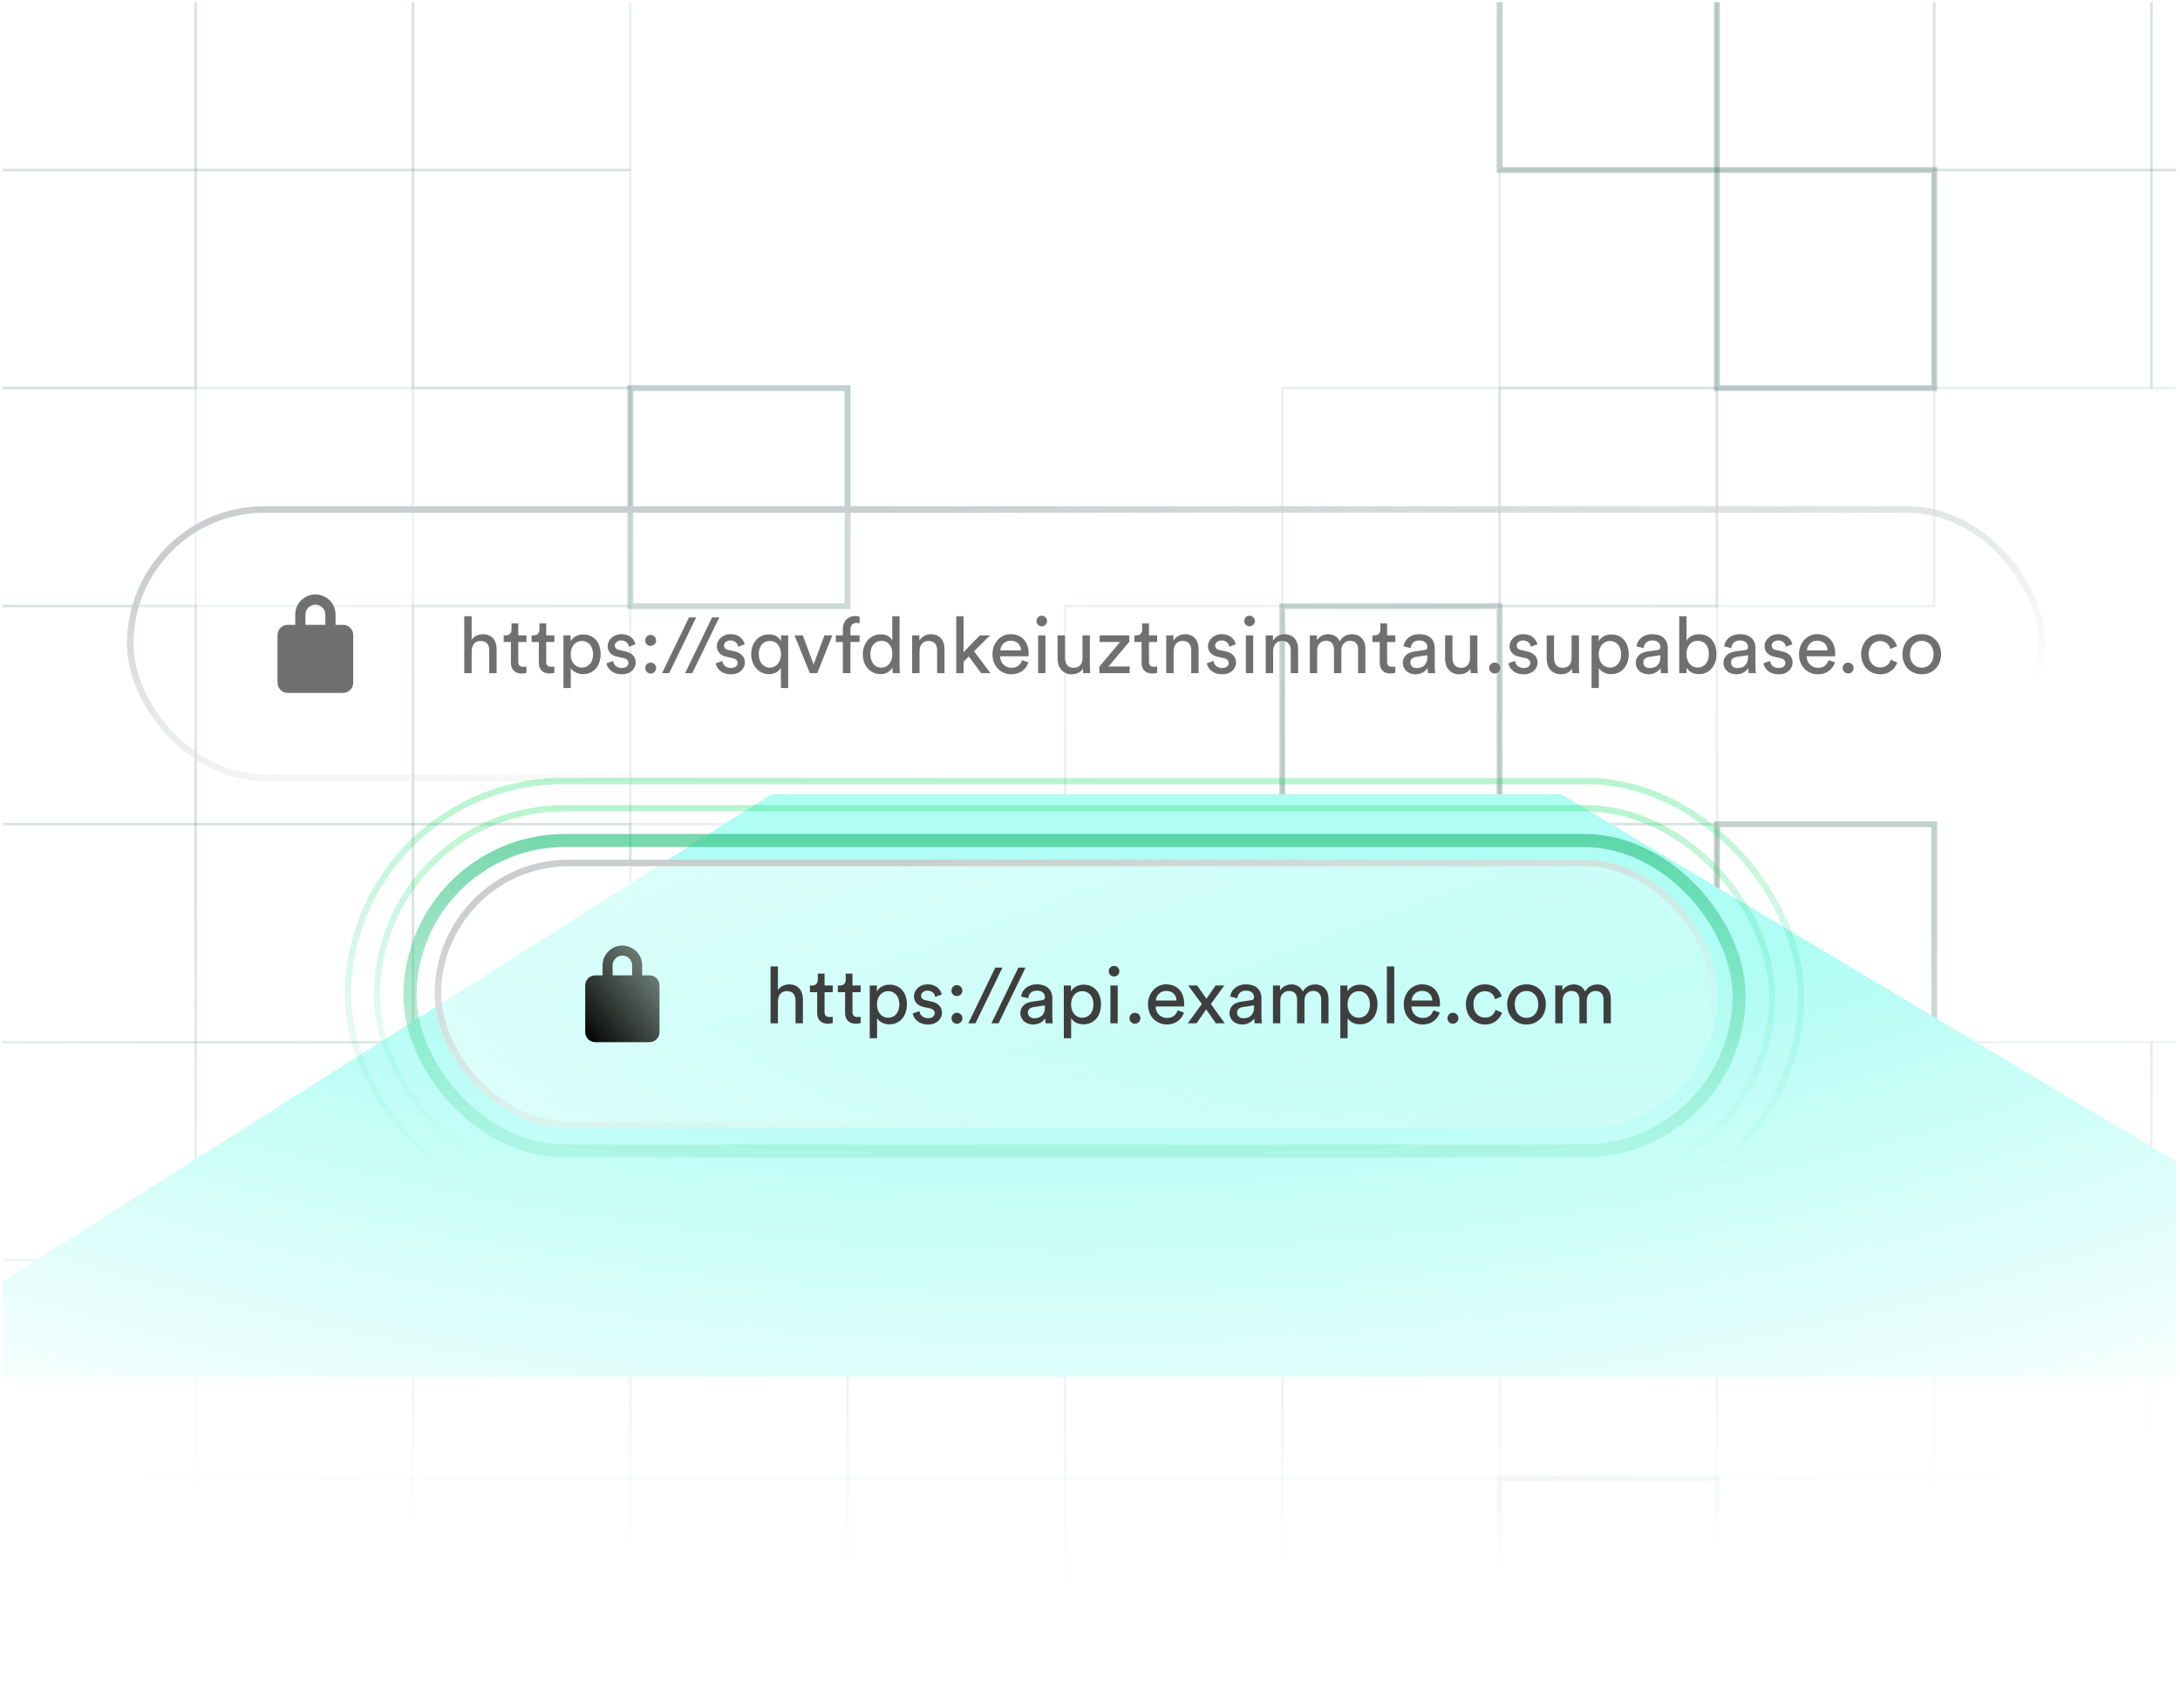 <svg width="333" height="261" viewBox="0 0 333 261" fill="none" xmlns="http://www.w3.org/2000/svg">
<g clip-path="url(#clip0_2627_69091)">
<rect width="332" height="260" transform="translate(0.395 0.335)" fill="white"/>
<rect width="33.189" height="33.314" transform="matrix(1 -8.77517e-08 -8.70951e-08 -1 129.5 292.483)" stroke="#396764" stroke-opacity="0.1" stroke-width="0.387"/>
<rect width="33.189" height="33.314" transform="matrix(1 -8.77517e-08 -8.70951e-08 -1 -3.295 292.483)" stroke="#396764" stroke-opacity="0.1" stroke-width="0.387"/>
<rect width="33.189" height="33.314" transform="matrix(1 -8.77517e-08 -8.70951e-08 -1 162.689 292.483)" stroke="#396764" stroke-opacity="0.1" stroke-width="0.387"/>
<rect width="33.189" height="33.314" transform="matrix(1 -8.77517e-08 -8.70951e-08 -1 29.897 292.483)" stroke="#396764" stroke-opacity="0.1" stroke-width="0.387"/>
<rect width="33.189" height="33.314" transform="matrix(1 -8.77517e-08 -8.70951e-08 -1 195.877 292.483)" stroke="#396764" stroke-opacity="0.1" stroke-width="0.387"/>
<rect width="33.189" height="33.314" transform="matrix(1 -8.77517e-08 -8.70951e-08 -1 63.086 292.483)" stroke="#396764" stroke-opacity="0.1" stroke-width="0.387"/>
<rect width="33.189" height="33.314" transform="matrix(1 -8.77517e-08 -8.70951e-08 -1 229.07 292.483)" stroke="#396764" stroke-opacity="0.1" stroke-width="0.387"/>
<rect width="33.189" height="33.314" transform="matrix(1 -8.77517e-08 -8.70951e-08 -1 96.278 292.483)" stroke="#396764" stroke-opacity="0.1" stroke-width="0.387"/>
<rect width="33.189" height="33.314" transform="matrix(1 -8.77517e-08 -8.70951e-08 -1 129.5 259.167)" stroke="#396764" stroke-opacity="0.1" stroke-width="0.387"/>
<rect width="33.189" height="33.314" transform="matrix(1 -8.77517e-08 -8.70951e-08 -1 295.444 259.167)" stroke="#396764" stroke-opacity="0.1" stroke-width="0.387"/>
<rect width="33.189" height="33.314" transform="matrix(1 -8.77517e-08 -8.70951e-08 -1 129.5 225.855)" stroke="#396764" stroke-opacity="0.1" stroke-width="0.387"/>
<rect width="33.189" height="33.314" transform="matrix(1 -8.77517e-08 -8.70951e-08 -1 295.444 225.855)" stroke="#396764" stroke-opacity="0.1" stroke-width="0.387"/>
<rect width="33.189" height="33.314" transform="matrix(1 -8.77517e-08 -8.70951e-08 -1 -3.295 259.167)" stroke="#396764" stroke-opacity="0.1" stroke-width="0.387"/>
<rect width="33.189" height="33.314" transform="matrix(1 -8.77517e-08 -8.70951e-08 -1 162.689 259.167)" stroke="#396764" stroke-opacity="0.1" stroke-width="0.387"/>
<rect width="33.189" height="33.314" transform="matrix(1 -8.77517e-08 -8.70951e-08 -1 328.636 259.167)" stroke="#396764" stroke-opacity="0.1" stroke-width="0.387"/>
<rect width="33.189" height="33.314" transform="matrix(1 -8.77517e-08 -8.70951e-08 -1 -3.295 225.855)" stroke="#396764" stroke-opacity="0.1" stroke-width="0.387"/>
<rect width="33.189" height="33.314" transform="matrix(1 -8.77517e-08 -8.70951e-08 -1 162.689 225.855)" stroke="#396764" stroke-opacity="0.1" stroke-width="0.387"/>
<rect width="33.189" height="33.314" transform="matrix(1 -8.77517e-08 -8.70951e-08 -1 328.636 225.855)" stroke="#396764" stroke-opacity="0.1" stroke-width="0.387"/>
<rect width="33.189" height="33.314" transform="matrix(1 -8.77517e-08 -8.70951e-08 -1 29.897 259.167)" stroke="#396764" stroke-opacity="0.1" stroke-width="0.387"/>
<rect width="33.189" height="33.314" transform="matrix(1 -8.77517e-08 -8.70951e-08 -1 195.877 259.167)" stroke="#396764" stroke-opacity="0.1" stroke-width="0.387"/>
<rect width="33.189" height="33.314" transform="matrix(1 -8.77517e-08 -8.70951e-08 -1 29.897 225.855)" stroke="#396764" stroke-opacity="0.1" stroke-width="0.387"/>
<rect width="33.189" height="33.314" transform="matrix(1 -8.77517e-08 -8.70951e-08 -1 195.877 225.855)" stroke="#396764" stroke-opacity="0.1" stroke-width="0.387"/>
<rect width="33.189" height="33.314" transform="matrix(1 -8.77517e-08 -8.70951e-08 -1 63.086 259.167)" stroke="#396764" stroke-opacity="0.1" stroke-width="0.387"/>
<rect width="33.189" height="33.314" transform="matrix(1 -8.77517e-08 -8.70951e-08 -1 63.086 225.855)" stroke="#396764" stroke-opacity="0.1" stroke-width="0.387"/>
<rect width="33.189" height="33.314" transform="matrix(1 -8.77517e-08 -8.70951e-08 -1 229.07 225.855)" stroke="#396764" stroke-opacity="0.1" stroke-width="0.387"/>
<rect width="33.189" height="33.314" transform="matrix(1 -8.77517e-08 -8.70951e-08 -1 96.278 259.167)" stroke="#396764" stroke-opacity="0.1" stroke-width="0.387"/>
<rect width="33.189" height="33.314" transform="matrix(1 -8.77517e-08 -8.70951e-08 -1 262.262 259.167)" stroke="#396764" stroke-opacity="0.1" stroke-width="0.387"/>
<rect width="33.189" height="33.314" transform="matrix(1 -8.77517e-08 -8.70951e-08 -1 96.278 225.855)" stroke="#396764" stroke-opacity="0.1" stroke-width="0.387"/>
<rect width="33.189" height="33.314" transform="matrix(1 -8.77517e-08 -8.70951e-08 -1 262.262 225.855)" stroke="#396764" stroke-opacity="0.1" stroke-width="0.387"/>
<rect width="33.189" height="33.314" transform="matrix(1 -8.77517e-08 -8.70951e-08 -1 129.5 192.54)" stroke="#396764" stroke-opacity="0.1" stroke-width="0.387"/>
<rect width="33.189" height="33.314" transform="matrix(1 -8.77517e-08 -8.70951e-08 -1 295.444 192.54)" stroke="#396764" stroke-opacity="0.1" stroke-width="0.387"/>
<rect width="33.189" height="33.314" transform="matrix(1 -8.77517e-08 -8.70951e-08 -1 129.5 159.225)" stroke="#396764" stroke-opacity="0.1" stroke-width="0.387"/>
<rect width="33.189" height="33.314" transform="matrix(1 -8.77517e-08 -8.70951e-08 -1 -3.295 192.54)" stroke="#396764" stroke-opacity="0.1" stroke-width="0.387"/>
<rect width="33.189" height="33.314" transform="matrix(1 -8.77517e-08 -8.70951e-08 -1 162.689 192.54)" stroke="#396764" stroke-opacity="0.1" stroke-width="0.387"/>
<rect width="33.189" height="33.314" transform="matrix(1 -8.77517e-08 -8.70951e-08 -1 328.636 192.54)" stroke="#396764" stroke-opacity="0.1" stroke-width="0.387"/>
<rect width="33.189" height="33.314" transform="matrix(1 -8.77517e-08 -8.70951e-08 -1 -3.295 159.225)" stroke="#396764" stroke-opacity="0.1" stroke-width="0.387"/>
<rect width="33.189" height="33.314" transform="matrix(1 -8.77517e-08 -8.70951e-08 -1 162.689 159.225)" stroke="#396764" stroke-opacity="0.1" stroke-width="0.387"/>
<rect width="33.189" height="33.314" transform="matrix(1 -8.77517e-08 -8.70951e-08 -1 29.897 192.54)" stroke="#396764" stroke-opacity="0.1" stroke-width="0.387"/>
<rect width="33.189" height="33.314" transform="matrix(1 -8.77517e-08 -8.70951e-08 -1 195.877 192.54)" stroke="#396764" stroke-opacity="0.1" stroke-width="0.387"/>
<rect width="33.189" height="33.314" transform="matrix(1 -8.77517e-08 -8.70951e-08 -1 29.897 159.225)" stroke="#396764" stroke-opacity="0.1" stroke-width="0.387"/>
<rect width="33.189" height="33.314" transform="matrix(1 -8.77517e-08 -8.70951e-08 -1 195.877 159.225)" stroke="#396764" stroke-opacity="0.1" stroke-width="0.387"/>
<rect width="33.189" height="33.314" transform="matrix(1 -8.77517e-08 -8.70951e-08 -1 229.07 192.54)" stroke="#396764" stroke-opacity="0.1" stroke-width="0.387"/>
<rect width="33.189" height="33.314" transform="matrix(1 -8.77517e-08 -8.70951e-08 -1 63.086 159.225)" stroke="#396764" stroke-opacity="0.1" stroke-width="0.387"/>
<rect width="33.189" height="33.314" transform="matrix(1 -8.77517e-08 -8.70951e-08 -1 229.07 159.225)" stroke="#396764" stroke-opacity="0.1" stroke-width="0.387"/>
<rect width="33.189" height="33.314" transform="matrix(1 -8.77517e-08 -8.70951e-08 -1 96.278 192.54)" stroke="#396764" stroke-opacity="0.1" stroke-width="0.387"/>
<rect width="33.189" height="33.314" transform="matrix(1 -8.77517e-08 -8.70951e-08 -1 262.262 192.54)" stroke="#396764" stroke-opacity="0.1" stroke-width="0.387"/>
<rect width="33.189" height="33.314" transform="matrix(1 -8.77517e-08 -8.70951e-08 -1 96.278 159.225)" stroke="#396764" stroke-opacity="0.1" stroke-width="0.387"/>
<rect width="33.189" height="33.314" transform="matrix(1 -8.77517e-08 -8.70951e-08 -1 -3.295 125.911)" stroke="#396764" stroke-opacity="0.1" stroke-width="0.387"/>
<rect width="33.189" height="33.314" transform="matrix(1 -8.77517e-08 -8.70951e-08 -1 162.689 125.911)" stroke="#396764" stroke-opacity="0.1" stroke-width="0.387"/>
<rect width="33.189" height="33.314" transform="matrix(1 -8.77517e-08 -8.70951e-08 -1 -3.295 92.598)" stroke="#396764" stroke-opacity="0.1" stroke-width="0.387"/>
<rect width="33.189" height="33.314" transform="matrix(1 -8.77517e-08 -8.70951e-08 -1 29.897 125.911)" stroke="#396764" stroke-opacity="0.1" stroke-width="0.387"/>
<rect width="33.189" height="33.314" transform="matrix(1 -8.77517e-08 -8.70951e-08 -1 195.877 92.599)" stroke="#396764" stroke-opacity="0.1" stroke-width="0.387"/>
<rect width="33.189" height="33.314" transform="matrix(1 -8.77517e-08 -8.70951e-08 -1 63.086 125.911)" stroke="#396764" stroke-opacity="0.1" stroke-width="0.387"/>
<rect width="33.189" height="33.314" transform="matrix(1 -8.77517e-08 -8.70951e-08 -1 229.07 125.911)" stroke="#396764" stroke-opacity="0.1" stroke-width="0.387"/>
<rect width="33.189" height="33.314" transform="matrix(1 -8.77517e-08 -8.70951e-08 -1 63.086 92.598)" stroke="#396764" stroke-opacity="0.1" stroke-width="0.387"/>
<rect width="33.189" height="33.314" transform="matrix(1 -8.77517e-08 -8.70951e-08 -1 229.07 92.599)" stroke="#396764" stroke-opacity="0.1" stroke-width="0.387"/>
<rect width="33.189" height="33.314" transform="matrix(1 -8.77517e-08 -8.70951e-08 -1 262.262 92.598)" stroke="#396764" stroke-opacity="0.1" stroke-width="0.387"/>
<rect width="33.189" height="33.314" transform="matrix(1 -8.77517e-08 -8.70951e-08 -1 295.444 59.283)" stroke="#396764" stroke-opacity="0.1" stroke-width="0.387"/>
<rect width="33.189" height="33.314" transform="matrix(1 -8.77517e-08 -8.70951e-08 -1 295.444 25.97)" stroke="#396764" stroke-opacity="0.1" stroke-width="0.387"/>
<rect width="33.189" height="33.314" transform="matrix(1 -8.77517e-08 -8.70951e-08 -1 -3.295 59.283)" stroke="#396764" stroke-opacity="0.1" stroke-width="0.387"/>
<rect width="33.189" height="33.314" transform="matrix(1 -8.77517e-08 -8.70951e-08 -1 328.636 59.283)" stroke="#396764" stroke-opacity="0.1" stroke-width="0.387"/>
<rect width="33.189" height="33.314" transform="matrix(1 -8.77517e-08 -8.70951e-08 -1 -3.295 25.97)" stroke="#396764" stroke-opacity="0.1" stroke-width="0.387"/>
<rect width="33.189" height="33.314" transform="matrix(1 -8.77517e-08 -8.70951e-08 -1 328.636 25.97)" stroke="#396764" stroke-opacity="0.1" stroke-width="0.387"/>
<rect width="33.189" height="33.314" transform="matrix(1 -8.77517e-08 -8.70951e-08 -1 29.897 59.283)" stroke="#396764" stroke-opacity="0.1" stroke-width="0.387"/>
<rect width="33.189" height="33.314" transform="matrix(1 -8.77517e-08 -8.70951e-08 -1 29.897 25.97)" stroke="#396764" stroke-opacity="0.1" stroke-width="0.387"/>
<rect width="33.189" height="33.314" transform="matrix(1 -8.77517e-08 -8.70951e-08 -1 63.086 59.283)" stroke="#396764" stroke-opacity="0.1" stroke-width="0.387"/>
<rect width="33.189" height="33.314" transform="matrix(1 -8.77517e-08 -8.70951e-08 -1 229.07 59.283)" stroke="#396764" stroke-opacity="0.1" stroke-width="0.387"/>
<rect width="33.189" height="33.314" transform="matrix(1 -8.77517e-08 -8.70951e-08 -1 63.086 25.97)" stroke="#396764" stroke-opacity="0.1" stroke-width="0.387"/>
<rect width="33.189" height="33.314" transform="matrix(1 -8.77517e-08 -8.70951e-08 -1 262.262 25.97)" stroke="#396764" stroke-opacity="0.1" stroke-width="0.387"/>
<rect width="33.189" height="33.314" transform="matrix(1 -8.77517e-08 -8.70951e-08 -1 63.087 192.541)" stroke="#346458" stroke-opacity="0.3" stroke-width="0.899"/>
<rect width="33.189" height="33.314" transform="matrix(1 -8.77517e-08 -8.70951e-08 -1 96.279 92.6)" stroke="#346458" stroke-opacity="0.3" stroke-width="0.899"/>
<rect width="33.189" height="33.314" transform="matrix(1 -8.77517e-08 -8.70951e-08 -1 229.071 25.971)" stroke="#346458" stroke-opacity="0.3" stroke-width="0.899"/>
<rect width="33.189" height="33.314" transform="matrix(1 -8.77517e-08 -8.70951e-08 -1 262.263 159.226)" stroke="#346458" stroke-opacity="0.3" stroke-width="0.899"/>
<rect width="33.189" height="33.314" transform="matrix(1 -8.77517e-08 -8.70951e-08 -1 195.879 125.912)" stroke="#346458" stroke-opacity="0.3" stroke-width="0.899"/>
<rect width="33.189" height="33.314" transform="matrix(1 -8.77517e-08 -8.70951e-08 -1 229.071 259.169)" stroke="#346458" stroke-opacity="0.3" stroke-width="0.899"/>
<rect width="33.189" height="33.314" transform="matrix(1 -8.77517e-08 -8.70951e-08 -1 262.263 59.285)" stroke="#346458" stroke-opacity="0.3" stroke-width="0.899"/>
<g filter="url(#filter0_f_2627_69091)">
<path d="M387.396 210.335L-22.605 210.335L117.838 121.335L238.487 121.335L387.396 210.335Z" fill="#AFFDF4"/>
</g>
<g filter="url(#filter1_b_2627_69091)">
<rect x="19.395" y="77.335" width="293" height="42" rx="21" fill="url(#paint0_linear_2627_69091)"/>
<path fill-rule="evenodd" clip-rule="evenodd" d="M46.658 95.456H49.697V93.894C49.697 93.055 49.017 92.374 48.178 92.374C47.338 92.374 46.658 93.055 46.658 93.894V95.456ZM45.099 95.456H43.954C43.093 95.456 42.395 96.154 42.395 97.014V104.297C42.395 105.157 43.093 105.855 43.954 105.855H52.4C53.261 105.855 53.959 105.157 53.959 104.297V97.014C53.959 96.154 53.261 95.456 52.4 95.456H51.256V93.894C51.256 92.194 49.878 90.815 48.178 90.815C46.477 90.815 45.099 92.194 45.099 93.894V95.456Z" fill="#707070"/>
<path d="M72.047 99.439C72.071 98.587 72.527 97.915 73.391 97.915C74.399 97.915 74.735 98.563 74.735 99.367V102.835H75.863V99.175C75.863 97.891 75.179 96.895 73.799 96.895C73.139 96.895 72.467 97.123 72.047 97.735V94.147H70.919V102.835H72.047V99.439ZM79.169 95.239H78.137V96.175C78.137 96.679 77.873 97.063 77.249 97.063H76.937V98.083H78.041V101.251C78.041 102.295 78.665 102.895 79.649 102.895C80.033 102.895 80.321 102.823 80.417 102.787V101.827C80.321 101.851 80.117 101.875 79.973 101.875C79.385 101.875 79.169 101.611 79.169 101.083V98.083H80.417V97.063H79.169V95.239ZM83.435 95.239H82.403V96.175C82.403 96.679 82.139 97.063 81.515 97.063H81.203V98.083H82.307V101.251C82.307 102.295 82.931 102.895 83.915 102.895C84.299 102.895 84.587 102.823 84.683 102.787V101.827C84.587 101.851 84.383 101.875 84.239 101.875C83.651 101.875 83.435 101.611 83.435 101.083V98.083H84.683V97.063H83.435V95.239ZM87.187 105.115V102.055C87.499 102.571 88.171 102.991 89.059 102.991C90.751 102.991 91.747 101.659 91.747 99.943C91.747 98.263 90.823 96.931 89.095 96.931C88.159 96.931 87.475 97.387 87.163 97.963V97.063H86.071V105.115H87.187ZM90.595 99.943C90.595 101.131 89.935 101.983 88.891 101.983C87.859 101.983 87.175 101.131 87.175 99.943C87.175 98.791 87.859 97.927 88.891 97.927C89.947 97.927 90.595 98.791 90.595 99.943ZM92.645 101.335C92.741 101.995 93.413 103.015 94.997 103.015C96.425 103.015 97.109 102.043 97.109 101.227C97.109 100.375 96.557 99.739 95.513 99.511L94.577 99.307C94.133 99.211 93.917 98.959 93.917 98.611C93.917 98.215 94.301 97.843 94.877 97.843C95.789 97.843 96.029 98.503 96.077 98.803L97.073 98.431C96.953 97.915 96.461 96.883 94.877 96.883C93.749 96.883 92.825 97.723 92.825 98.707C92.825 99.523 93.365 100.135 94.265 100.327L95.249 100.543C95.729 100.651 95.993 100.927 95.993 101.287C95.993 101.695 95.645 102.055 95.009 102.055C94.193 102.055 93.737 101.575 93.665 100.975L92.645 101.335ZM98.562 102.067C98.562 102.535 98.922 102.895 99.39 102.895C99.858 102.895 100.23 102.535 100.23 102.067C100.23 101.599 99.858 101.227 99.39 101.227C98.922 101.227 98.562 101.599 98.562 102.067ZM98.55 97.843C98.55 98.311 98.91 98.671 99.378 98.671C99.846 98.671 100.218 98.311 100.218 97.843C100.218 97.375 99.846 97.003 99.378 97.003C98.91 97.003 98.55 97.375 98.55 97.843ZM106.339 94.327H105.247L101.131 102.835H102.223L106.339 94.327ZM109.866 94.327H108.774L104.658 102.835H105.75L109.866 94.327ZM109.32 101.335C109.416 101.995 110.088 103.015 111.672 103.015C113.1 103.015 113.784 102.043 113.784 101.227C113.784 100.375 113.232 99.739 112.188 99.511L111.252 99.307C110.808 99.211 110.592 98.959 110.592 98.611C110.592 98.215 110.976 97.843 111.552 97.843C112.464 97.843 112.704 98.503 112.752 98.803L113.748 98.431C113.628 97.915 113.136 96.883 111.552 96.883C110.424 96.883 109.5 97.723 109.5 98.707C109.5 99.523 110.04 100.135 110.94 100.327L111.924 100.543C112.404 100.651 112.668 100.927 112.668 101.287C112.668 101.695 112.32 102.055 111.684 102.055C110.868 102.055 110.412 101.575 110.34 100.975L109.32 101.335ZM120.4 105.115V97.063H119.308V97.951C119.068 97.435 118.456 96.919 117.46 96.919C115.768 96.919 114.748 98.299 114.748 99.931C114.748 101.611 115.828 102.991 117.484 102.991C118.336 102.991 118.984 102.607 119.284 102.019V105.115H120.4ZM115.9 99.931C115.9 98.743 116.548 97.915 117.592 97.915C118.612 97.915 119.296 98.743 119.296 99.931C119.296 101.119 118.612 101.995 117.592 101.995C116.56 101.995 115.9 101.119 115.9 99.931ZM127.144 97.063H125.932L124.276 101.515L122.632 97.063H121.36L123.7 102.835H124.84L127.144 97.063ZM131.303 98.083V97.063H129.911V96.151C129.911 95.359 130.427 95.167 130.823 95.167C131.111 95.167 131.255 95.215 131.315 95.239V94.231C131.267 94.195 131.027 94.111 130.643 94.111C129.599 94.111 128.747 94.807 128.747 96.091V97.063H127.679V98.083H128.747V102.835H129.911V98.083H131.303ZM132.95 99.931C132.95 98.743 133.622 97.903 134.654 97.903C135.686 97.903 136.31 98.719 136.31 99.907C136.31 101.095 135.674 101.995 134.642 101.995C133.562 101.995 132.95 101.119 132.95 99.931ZM136.322 102.055C136.322 102.403 136.358 102.703 136.382 102.835H137.474C137.462 102.739 137.414 102.319 137.414 101.767V94.147H136.298V97.879C136.106 97.411 135.554 96.907 134.534 96.907C132.902 96.907 131.798 98.299 131.798 99.931C131.798 101.647 132.842 102.991 134.534 102.991C135.434 102.991 136.046 102.511 136.322 101.959V102.055ZM140.461 99.499C140.461 98.623 140.917 97.915 141.805 97.915C142.813 97.915 143.149 98.563 143.149 99.367V102.835H144.277V99.175C144.277 97.891 143.593 96.895 142.213 96.895C141.541 96.895 140.857 97.171 140.437 97.891V97.063H139.333V102.835H140.461V99.499ZM151.243 97.063H149.683L147.187 99.619V94.147H146.071V102.835H147.187V101.095L147.991 100.291L149.875 102.835H151.291L148.783 99.499L151.243 97.063ZM152.803 99.355C152.851 98.611 153.427 97.879 154.375 97.879C155.395 97.879 155.935 98.527 155.959 99.355H152.803ZM156.127 100.855C155.911 101.503 155.443 102.019 154.507 102.019C153.535 102.019 152.791 101.299 152.767 100.267H157.111C157.123 100.195 157.135 100.051 157.135 99.907C157.135 98.107 156.139 96.883 154.363 96.883C152.911 96.883 151.603 98.119 151.603 99.931C151.603 101.887 152.959 103.015 154.507 103.015C155.851 103.015 156.775 102.211 157.099 101.191L156.127 100.855ZM159.691 102.835V97.063H158.575V102.835H159.691ZM158.323 94.879C158.323 95.323 158.683 95.683 159.127 95.683C159.583 95.683 159.943 95.323 159.943 94.879C159.943 94.423 159.583 94.063 159.127 94.063C158.683 94.063 158.323 94.423 158.323 94.879ZM165.414 102.139C165.414 102.379 165.438 102.703 165.462 102.835H166.542C166.518 102.631 166.482 102.223 166.482 101.767V97.063H165.354V100.543C165.354 101.419 164.898 102.019 163.986 102.019C163.038 102.019 162.678 101.323 162.678 100.531V97.063H161.55V100.699C161.55 102.007 162.366 103.015 163.71 103.015C164.382 103.015 165.102 102.739 165.414 102.139ZM172.559 102.835V101.815H169.331L172.499 98.047V97.063H167.975V98.083H171.095L167.927 101.851V102.835H172.559ZM175.509 95.239H174.477V96.175C174.477 96.679 174.213 97.063 173.589 97.063H173.277V98.083H174.381V101.251C174.381 102.295 175.005 102.895 175.989 102.895C176.373 102.895 176.661 102.823 176.757 102.787V101.827C176.661 101.851 176.457 101.875 176.313 101.875C175.725 101.875 175.509 101.611 175.509 101.083V98.083H176.757V97.063H175.509V95.239ZM179.274 99.499C179.274 98.623 179.73 97.915 180.618 97.915C181.626 97.915 181.962 98.563 181.962 99.367V102.835H183.09V99.175C183.09 97.891 182.406 96.895 181.026 96.895C180.354 96.895 179.67 97.171 179.25 97.891V97.063H178.146V102.835H179.274V99.499ZM184.344 101.335C184.44 101.995 185.112 103.015 186.696 103.015C188.124 103.015 188.808 102.043 188.808 101.227C188.808 100.375 188.256 99.739 187.212 99.511L186.276 99.307C185.832 99.211 185.616 98.959 185.616 98.611C185.616 98.215 186 97.843 186.576 97.843C187.488 97.843 187.728 98.503 187.776 98.803L188.772 98.431C188.652 97.915 188.16 96.883 186.576 96.883C185.448 96.883 184.524 97.723 184.524 98.707C184.524 99.523 185.064 100.135 185.964 100.327L186.948 100.543C187.428 100.651 187.692 100.927 187.692 101.287C187.692 101.695 187.344 102.055 186.708 102.055C185.892 102.055 185.436 101.575 185.364 100.975L184.344 101.335ZM191.426 102.835V97.063H190.31V102.835H191.426ZM190.058 94.879C190.058 95.323 190.418 95.683 190.862 95.683C191.318 95.683 191.678 95.323 191.678 94.879C191.678 94.423 191.318 94.063 190.862 94.063C190.418 94.063 190.058 94.423 190.058 94.879ZM194.473 99.499C194.473 98.623 194.929 97.915 195.817 97.915C196.825 97.915 197.161 98.563 197.161 99.367V102.835H198.289V99.175C198.289 97.891 197.605 96.895 196.225 96.895C195.553 96.895 194.869 97.171 194.449 97.891V97.063H193.345V102.835H194.473V99.499ZM201.199 102.835V99.355C201.199 98.491 201.739 97.891 202.543 97.891C203.407 97.891 203.767 98.467 203.767 99.211V102.835H204.895V99.343C204.895 98.515 205.435 97.891 206.227 97.891C207.079 97.891 207.451 98.455 207.451 99.211V102.835H208.567V99.091C208.567 97.579 207.583 96.895 206.575 96.895C205.843 96.895 205.099 97.159 204.643 97.987C204.331 97.243 203.635 96.895 202.915 96.895C202.243 96.895 201.523 97.195 201.163 97.831V97.063H200.083V102.835H201.199ZM211.884 95.239H210.852V96.175C210.852 96.679 210.588 97.063 209.964 97.063H209.652V98.083H210.756V101.251C210.756 102.295 211.38 102.895 212.364 102.895C212.748 102.895 213.036 102.823 213.132 102.787V101.827C213.036 101.851 212.832 101.875 212.688 101.875C212.1 101.875 211.884 101.611 211.884 101.083V98.083H213.132V97.063H211.884V95.239ZM214.278 101.287C214.278 102.199 215.034 103.015 216.21 103.015C217.242 103.015 217.818 102.463 218.07 102.055C218.07 102.475 218.106 102.691 218.13 102.835H219.234C219.21 102.691 219.162 102.391 219.162 101.887V98.995C219.162 97.867 218.49 96.883 216.762 96.883C215.514 96.883 214.518 97.651 214.398 98.755L215.478 99.007C215.55 98.335 215.994 97.843 216.786 97.843C217.662 97.843 218.034 98.311 218.034 98.875C218.034 99.079 217.938 99.259 217.59 99.307L216.03 99.535C215.034 99.679 214.278 100.255 214.278 101.287ZM216.366 102.067C215.79 102.067 215.43 101.659 215.43 101.227C215.43 100.711 215.79 100.435 216.27 100.363L218.034 100.099V100.363C218.034 101.623 217.29 102.067 216.366 102.067ZM224.606 102.139C224.606 102.379 224.63 102.703 224.654 102.835H225.734C225.71 102.631 225.674 102.223 225.674 101.767V97.063H224.546V100.543C224.546 101.419 224.09 102.019 223.178 102.019C222.23 102.019 221.87 101.323 221.87 100.531V97.063H220.742V100.699C220.742 102.007 221.558 103.015 222.902 103.015C223.574 103.015 224.294 102.739 224.606 102.139ZM227.479 102.067C227.479 102.535 227.839 102.895 228.307 102.895C228.775 102.895 229.147 102.535 229.147 102.067C229.147 101.599 228.775 101.227 228.307 101.227C227.839 101.227 227.479 101.599 227.479 102.067ZM230.41 101.335C230.506 101.995 231.178 103.015 232.762 103.015C234.19 103.015 234.874 102.043 234.874 101.227C234.874 100.375 234.322 99.739 233.278 99.511L232.342 99.307C231.898 99.211 231.682 98.959 231.682 98.611C231.682 98.215 232.066 97.843 232.642 97.843C233.554 97.843 233.794 98.503 233.842 98.803L234.838 98.431C234.718 97.915 234.226 96.883 232.642 96.883C231.514 96.883 230.59 97.723 230.59 98.707C230.59 99.523 231.13 100.135 232.03 100.327L233.014 100.543C233.494 100.651 233.758 100.927 233.758 101.287C233.758 101.695 233.41 102.055 232.774 102.055C231.958 102.055 231.502 101.575 231.43 100.975L230.41 101.335ZM240.121 102.139C240.121 102.379 240.145 102.703 240.169 102.835H241.249C241.225 102.631 241.189 102.223 241.189 101.767V97.063H240.061V100.543C240.061 101.419 239.605 102.019 238.693 102.019C237.745 102.019 237.385 101.323 237.385 100.531V97.063H236.257V100.699C236.257 102.007 237.073 103.015 238.417 103.015C239.089 103.015 239.809 102.739 240.121 102.139ZM244.23 105.115V102.055C244.542 102.571 245.214 102.991 246.102 102.991C247.794 102.991 248.79 101.659 248.79 99.943C248.79 98.263 247.866 96.931 246.138 96.931C245.202 96.931 244.518 97.387 244.206 97.963V97.063H243.114V105.115H244.23ZM247.638 99.943C247.638 101.131 246.978 101.983 245.934 101.983C244.902 101.983 244.218 101.131 244.218 99.943C244.218 98.791 244.902 97.927 245.934 97.927C246.99 97.927 247.638 98.791 247.638 99.943ZM249.868 101.287C249.868 102.199 250.624 103.015 251.8 103.015C252.832 103.015 253.408 102.463 253.66 102.055C253.66 102.475 253.696 102.691 253.72 102.835H254.824C254.8 102.691 254.752 102.391 254.752 101.887V98.995C254.752 97.867 254.08 96.883 252.352 96.883C251.104 96.883 250.108 97.651 249.988 98.755L251.068 99.007C251.14 98.335 251.584 97.843 252.376 97.843C253.252 97.843 253.624 98.311 253.624 98.875C253.624 99.079 253.528 99.259 253.18 99.307L251.62 99.535C250.624 99.679 249.868 100.255 249.868 101.287ZM251.956 102.067C251.38 102.067 251.02 101.659 251.02 101.227C251.02 100.711 251.38 100.435 251.86 100.363L253.624 100.099V100.363C253.624 101.623 252.88 102.067 251.956 102.067ZM257.625 102.835V101.995C257.985 102.619 258.645 102.991 259.497 102.991C261.213 102.991 262.185 101.635 262.185 99.919C262.185 98.239 261.285 96.895 259.533 96.895C258.573 96.895 257.901 97.363 257.625 97.879V94.147H256.509V102.835H257.625ZM261.033 99.919C261.033 101.167 260.361 101.983 259.329 101.983C258.333 101.983 257.613 101.167 257.613 99.919C257.613 98.671 258.333 97.891 259.329 97.891C260.373 97.891 261.033 98.671 261.033 99.919ZM263.262 101.287C263.262 102.199 264.018 103.015 265.194 103.015C266.226 103.015 266.802 102.463 267.054 102.055C267.054 102.475 267.09 102.691 267.114 102.835H268.218C268.194 102.691 268.146 102.391 268.146 101.887V98.995C268.146 97.867 267.474 96.883 265.746 96.883C264.498 96.883 263.502 97.651 263.382 98.755L264.462 99.007C264.534 98.335 264.978 97.843 265.77 97.843C266.646 97.843 267.018 98.311 267.018 98.875C267.018 99.079 266.922 99.259 266.574 99.307L265.014 99.535C264.018 99.679 263.262 100.255 263.262 101.287ZM265.35 102.067C264.774 102.067 264.414 101.659 264.414 101.227C264.414 100.711 264.774 100.435 265.254 100.363L267.018 100.099V100.363C267.018 101.623 266.274 102.067 265.35 102.067ZM269.363 101.335C269.459 101.995 270.131 103.015 271.715 103.015C273.143 103.015 273.827 102.043 273.827 101.227C273.827 100.375 273.275 99.739 272.231 99.511L271.295 99.307C270.851 99.211 270.635 98.959 270.635 98.611C270.635 98.215 271.019 97.843 271.595 97.843C272.507 97.843 272.747 98.503 272.795 98.803L273.791 98.431C273.671 97.915 273.179 96.883 271.595 96.883C270.467 96.883 269.543 97.723 269.543 98.707C269.543 99.523 270.083 100.135 270.983 100.327L271.967 100.543C272.447 100.651 272.711 100.927 272.711 101.287C272.711 101.695 272.363 102.055 271.727 102.055C270.911 102.055 270.455 101.575 270.383 100.975L269.363 101.335ZM276.003 99.355C276.051 98.611 276.627 97.879 277.575 97.879C278.595 97.879 279.135 98.527 279.159 99.355H276.003ZM279.327 100.855C279.111 101.503 278.643 102.019 277.707 102.019C276.735 102.019 275.991 101.299 275.967 100.267H280.311C280.323 100.195 280.335 100.051 280.335 99.907C280.335 98.107 279.339 96.883 277.563 96.883C276.111 96.883 274.803 98.119 274.803 99.931C274.803 101.887 276.159 103.015 277.707 103.015C279.051 103.015 279.975 102.211 280.299 101.191L279.327 100.855ZM281.479 102.067C281.479 102.535 281.839 102.895 282.307 102.895C282.775 102.895 283.147 102.535 283.147 102.067C283.147 101.599 282.775 101.227 282.307 101.227C281.839 101.227 281.479 101.599 281.479 102.067ZM287.198 97.927C288.182 97.927 288.602 98.587 288.746 99.151L289.766 98.719C289.526 97.843 288.734 96.883 287.198 96.883C285.554 96.883 284.294 98.143 284.294 99.943C284.294 101.695 285.53 103.015 287.21 103.015C288.71 103.015 289.538 102.043 289.814 101.215L288.818 100.783C288.686 101.239 288.29 101.971 287.21 101.971C286.274 101.971 285.446 101.263 285.446 99.943C285.446 98.599 286.286 97.927 287.198 97.927ZM293.551 102.007C292.591 102.007 291.751 101.287 291.751 99.943C291.751 98.611 292.591 97.891 293.551 97.891C294.511 97.891 295.351 98.611 295.351 99.943C295.351 101.287 294.511 102.007 293.551 102.007ZM293.551 96.883C291.823 96.883 290.599 98.191 290.599 99.943C290.599 101.707 291.823 103.015 293.551 103.015C295.279 103.015 296.503 101.707 296.503 99.943C296.503 98.191 295.279 96.883 293.551 96.883Z" fill="#707070"/>
<rect x="19.895" y="77.835" width="292" height="41" rx="20.5" stroke="url(#paint1_linear_2627_69091)"/>
</g>
<rect x="0.396" y="0.335" width="332" height="260" fill="url(#paint2_radial_2627_69091)"/>
<g filter="url(#filter2_b_2627_69091)">
<rect x="66.395" y="131.335" width="196" height="41" rx="20.5" fill="url(#paint3_linear_2627_69091)"/>
<path fill-rule="evenodd" clip-rule="evenodd" d="M93.578 149.01H96.561V147.477C96.561 146.654 95.893 145.986 95.069 145.986C94.246 145.986 93.578 146.654 93.578 147.477V149.01ZM92.048 149.01H90.925C90.08 149.01 89.395 149.695 89.395 150.539V157.685C89.395 158.529 90.08 159.214 90.925 159.214H99.213C100.057 159.214 100.742 158.529 100.742 157.685V150.539C100.742 149.695 100.057 149.01 99.213 149.01H98.09V147.477C98.09 145.809 96.738 144.457 95.069 144.457C93.401 144.457 92.048 145.809 92.048 147.477V149.01Z" fill="url(#paint4_linear_2627_69091)"/>
<path d="M118.83 152.939C118.854 152.087 119.31 151.415 120.174 151.415C121.182 151.415 121.518 152.063 121.518 152.867V156.335H122.646V152.675C122.646 151.391 121.962 150.395 120.582 150.395C119.922 150.395 119.25 150.623 118.83 151.235V147.647H117.702V156.335H118.83V152.939ZM125.952 148.739H124.92V149.675C124.92 150.179 124.656 150.563 124.032 150.563H123.72V151.583H124.824V154.751C124.824 155.795 125.448 156.395 126.432 156.395C126.816 156.395 127.104 156.323 127.2 156.287V155.327C127.104 155.351 126.9 155.375 126.756 155.375C126.168 155.375 125.952 155.111 125.952 154.583V151.583H127.2V150.563H125.952V148.739ZM130.218 148.739H129.186V149.675C129.186 150.179 128.922 150.563 128.298 150.563H127.986V151.583H129.09V154.751C129.09 155.795 129.714 156.395 130.698 156.395C131.082 156.395 131.37 156.323 131.466 156.287V155.327C131.37 155.351 131.166 155.375 131.022 155.375C130.434 155.375 130.218 155.111 130.218 154.583V151.583H131.466V150.563H130.218V148.739ZM133.971 158.615V155.555C134.283 156.071 134.955 156.491 135.843 156.491C137.535 156.491 138.531 155.159 138.531 153.443C138.531 151.763 137.607 150.431 135.879 150.431C134.943 150.431 134.259 150.887 133.947 151.463V150.563H132.855V158.615H133.971ZM137.379 153.443C137.379 154.631 136.719 155.483 135.675 155.483C134.643 155.483 133.959 154.631 133.959 153.443C133.959 152.291 134.643 151.427 135.675 151.427C136.731 151.427 137.379 152.291 137.379 153.443ZM139.428 154.835C139.524 155.495 140.196 156.515 141.78 156.515C143.208 156.515 143.892 155.543 143.892 154.727C143.892 153.875 143.34 153.239 142.296 153.011L141.36 152.807C140.916 152.711 140.7 152.459 140.7 152.111C140.7 151.715 141.084 151.343 141.66 151.343C142.572 151.343 142.812 152.003 142.86 152.303L143.856 151.931C143.736 151.415 143.244 150.383 141.66 150.383C140.532 150.383 139.608 151.223 139.608 152.207C139.608 153.023 140.148 153.635 141.048 153.827L142.032 154.043C142.512 154.151 142.776 154.427 142.776 154.787C142.776 155.195 142.428 155.555 141.792 155.555C140.976 155.555 140.52 155.075 140.448 154.475L139.428 154.835ZM145.346 155.567C145.346 156.035 145.706 156.395 146.174 156.395C146.642 156.395 147.014 156.035 147.014 155.567C147.014 155.099 146.642 154.727 146.174 154.727C145.706 154.727 145.346 155.099 145.346 155.567ZM145.334 151.343C145.334 151.811 145.694 152.171 146.162 152.171C146.63 152.171 147.002 151.811 147.002 151.343C147.002 150.875 146.63 150.503 146.162 150.503C145.694 150.503 145.334 150.875 145.334 151.343ZM153.122 147.827H152.03L147.914 156.335H149.006L153.122 147.827ZM156.649 147.827H155.557L151.441 156.335H152.533L156.649 147.827ZM155.862 154.787C155.862 155.699 156.618 156.515 157.794 156.515C158.826 156.515 159.402 155.963 159.654 155.555C159.654 155.975 159.69 156.191 159.714 156.335H160.818C160.794 156.191 160.746 155.891 160.746 155.387V152.495C160.746 151.367 160.074 150.383 158.346 150.383C157.098 150.383 156.102 151.151 155.982 152.255L157.062 152.507C157.134 151.835 157.578 151.343 158.37 151.343C159.246 151.343 159.618 151.811 159.618 152.375C159.618 152.579 159.522 152.759 159.174 152.807L157.614 153.035C156.618 153.179 155.862 153.755 155.862 154.787ZM157.95 155.567C157.374 155.567 157.014 155.159 157.014 154.727C157.014 154.211 157.374 153.935 157.854 153.863L159.618 153.599V153.863C159.618 155.123 158.874 155.567 157.95 155.567ZM163.619 158.615V155.555C163.931 156.071 164.603 156.491 165.491 156.491C167.183 156.491 168.179 155.159 168.179 153.443C168.179 151.763 167.255 150.431 165.527 150.431C164.591 150.431 163.907 150.887 163.595 151.463V150.563H162.503V158.615H163.619ZM167.027 153.443C167.027 154.631 166.367 155.483 165.323 155.483C164.291 155.483 163.607 154.631 163.607 153.443C163.607 152.291 164.291 151.427 165.323 151.427C166.379 151.427 167.027 152.291 167.027 153.443ZM170.732 156.335V150.563H169.616V156.335H170.732ZM169.364 148.379C169.364 148.823 169.724 149.183 170.168 149.183C170.624 149.183 170.984 148.823 170.984 148.379C170.984 147.923 170.624 147.563 170.168 147.563C169.724 147.563 169.364 147.923 169.364 148.379ZM172.531 155.567C172.531 156.035 172.891 156.395 173.359 156.395C173.827 156.395 174.199 156.035 174.199 155.567C174.199 155.099 173.827 154.727 173.359 154.727C172.891 154.727 172.531 155.099 172.531 155.567ZM176.559 152.855C176.607 152.111 177.183 151.379 178.131 151.379C179.151 151.379 179.691 152.027 179.715 152.855H176.559ZM179.883 154.355C179.667 155.003 179.199 155.519 178.263 155.519C177.291 155.519 176.547 154.799 176.523 153.767H180.867C180.879 153.695 180.891 153.551 180.891 153.407C180.891 151.607 179.895 150.383 178.119 150.383C176.667 150.383 175.359 151.619 175.359 153.431C175.359 155.387 176.715 156.515 178.263 156.515C179.607 156.515 180.531 155.711 180.855 154.691L179.883 154.355ZM181.433 156.335H182.777L184.241 154.211L185.729 156.335H187.085C186.737 155.867 185.309 153.863 184.961 153.395L187.013 150.563H185.681L184.289 152.591L182.873 150.563H181.505L183.581 153.395L181.433 156.335ZM187.807 154.787C187.807 155.699 188.563 156.515 189.739 156.515C190.771 156.515 191.347 155.963 191.599 155.555C191.599 155.975 191.635 156.191 191.659 156.335H192.763C192.739 156.191 192.691 155.891 192.691 155.387V152.495C192.691 151.367 192.019 150.383 190.291 150.383C189.043 150.383 188.047 151.151 187.927 152.255L189.007 152.507C189.079 151.835 189.523 151.343 190.315 151.343C191.191 151.343 191.563 151.811 191.563 152.375C191.563 152.579 191.467 152.759 191.119 152.807L189.559 153.035C188.563 153.179 187.807 153.755 187.807 154.787ZM189.895 155.567C189.319 155.567 188.959 155.159 188.959 154.727C188.959 154.211 189.319 153.935 189.799 153.863L191.563 153.599V153.863C191.563 155.123 190.819 155.567 189.895 155.567ZM195.564 156.335V152.855C195.564 151.991 196.104 151.391 196.908 151.391C197.772 151.391 198.132 151.967 198.132 152.711V156.335H199.26V152.843C199.26 152.015 199.8 151.391 200.592 151.391C201.444 151.391 201.816 151.955 201.816 152.711V156.335H202.932V152.591C202.932 151.079 201.948 150.395 200.94 150.395C200.208 150.395 199.464 150.659 199.008 151.487C198.696 150.743 198 150.395 197.28 150.395C196.608 150.395 195.888 150.695 195.528 151.331V150.563H194.448V156.335H195.564ZM205.853 158.615V155.555C206.165 156.071 206.837 156.491 207.725 156.491C209.417 156.491 210.413 155.159 210.413 153.443C210.413 151.763 209.489 150.431 207.761 150.431C206.825 150.431 206.141 150.887 205.829 151.463V150.563H204.737V158.615H205.853ZM209.261 153.443C209.261 154.631 208.601 155.483 207.557 155.483C206.525 155.483 205.841 154.631 205.841 153.443C205.841 152.291 206.525 151.427 207.557 151.427C208.613 151.427 209.261 152.291 209.261 153.443ZM212.979 156.335V147.647H211.851V156.335H212.979ZM215.63 152.855C215.678 152.111 216.254 151.379 217.202 151.379C218.222 151.379 218.762 152.027 218.786 152.855H215.63ZM218.954 154.355C218.738 155.003 218.27 155.519 217.334 155.519C216.362 155.519 215.618 154.799 215.594 153.767H219.938C219.95 153.695 219.962 153.551 219.962 153.407C219.962 151.607 218.966 150.383 217.19 150.383C215.738 150.383 214.43 151.619 214.43 153.431C214.43 155.387 215.786 156.515 217.334 156.515C218.678 156.515 219.602 155.711 219.926 154.691L218.954 154.355ZM221.106 155.567C221.106 156.035 221.466 156.395 221.934 156.395C222.402 156.395 222.774 156.035 222.774 155.567C222.774 155.099 222.402 154.727 221.934 154.727C221.466 154.727 221.106 155.099 221.106 155.567ZM226.825 151.427C227.809 151.427 228.229 152.087 228.373 152.651L229.393 152.219C229.153 151.343 228.361 150.383 226.825 150.383C225.181 150.383 223.921 151.643 223.921 153.443C223.921 155.195 225.157 156.515 226.837 156.515C228.337 156.515 229.165 155.543 229.441 154.715L228.445 154.283C228.313 154.739 227.917 155.471 226.837 155.471C225.901 155.471 225.073 154.763 225.073 153.443C225.073 152.099 225.913 151.427 226.825 151.427ZM233.178 155.507C232.218 155.507 231.378 154.787 231.378 153.443C231.378 152.111 232.218 151.391 233.178 151.391C234.138 151.391 234.978 152.111 234.978 153.443C234.978 154.787 234.138 155.507 233.178 155.507ZM233.178 150.383C231.45 150.383 230.226 151.691 230.226 153.443C230.226 155.207 231.45 156.515 233.178 156.515C234.906 156.515 236.13 155.207 236.13 153.443C236.13 151.691 234.906 150.383 233.178 150.383ZM238.689 156.335V152.855C238.689 151.991 239.229 151.391 240.033 151.391C240.897 151.391 241.257 151.967 241.257 152.711V156.335H242.385V152.843C242.385 152.015 242.925 151.391 243.717 151.391C244.569 151.391 244.941 151.955 244.941 152.711V156.335H246.057V152.591C246.057 151.079 245.073 150.395 244.065 150.395C243.333 150.395 242.589 150.659 242.133 151.487C241.821 150.743 241.125 150.395 240.405 150.395C239.733 150.395 239.013 150.695 238.653 151.331V150.563H237.573V156.335H238.689Z" fill="#3E3E3E"/>
<rect x="66.895" y="131.835" width="195" height="40" rx="20" stroke="url(#paint5_linear_2627_69091)"/>
</g>
<rect x="62.63" y="128.401" width="203.017" height="47.447" rx="23.724" stroke="url(#paint6_linear_2627_69091)" stroke-width="2"/>
<rect x="57.569" y="123.478" width="213.138" height="57.294" rx="28.647" stroke="url(#paint7_linear_2627_69091)" stroke-opacity="0.3" stroke-width="0.962"/>
<rect x="53.16" y="119.335" width="221.958" height="65.579" rx="32.789" stroke="url(#paint8_linear_2627_69091)" stroke-opacity="0.3" stroke-width="0.962"/>
</g>
<defs>
<filter id="filter0_f_2627_69091" x="-142.284" y="1.655" width="649.36" height="328.36" filterUnits="userSpaceOnUse" color-interpolation-filters="sRGB">
<feFlood flood-opacity="0" result="BackgroundImageFix"/>
<feBlend mode="normal" in="SourceGraphic" in2="BackgroundImageFix" result="shape"/>
<feGaussianBlur stdDeviation="59.84" result="effect1_foregroundBlur_2627_69091"/>
</filter>
<filter id="filter1_b_2627_69091" x="4.396" y="62.335" width="323" height="72" filterUnits="userSpaceOnUse" color-interpolation-filters="sRGB">
<feFlood flood-opacity="0" result="BackgroundImageFix"/>
<feGaussianBlur in="BackgroundImageFix" stdDeviation="7.5"/>
<feComposite in2="SourceAlpha" operator="in" result="effect1_backgroundBlur_2627_69091"/>
<feBlend mode="normal" in="SourceGraphic" in2="effect1_backgroundBlur_2627_69091" result="shape"/>
</filter>
<filter id="filter2_b_2627_69091" x="51.395" y="116.335" width="226" height="71" filterUnits="userSpaceOnUse" color-interpolation-filters="sRGB">
<feFlood flood-opacity="0" result="BackgroundImageFix"/>
<feGaussianBlur in="BackgroundImageFix" stdDeviation="7.5"/>
<feComposite in2="SourceAlpha" operator="in" result="effect1_backgroundBlur_2627_69091"/>
<feBlend mode="normal" in="SourceGraphic" in2="effect1_backgroundBlur_2627_69091" result="shape"/>
</filter>
<linearGradient id="paint0_linear_2627_69091" x1="142.861" y1="47.877" x2="169.193" y2="153.025" gradientUnits="userSpaceOnUse">
<stop stop-color="white" stop-opacity="0.26"/>
<stop offset="1" stop-color="white" stop-opacity="0"/>
</linearGradient>
<linearGradient id="paint1_linear_2627_69091" x1="139.688" y1="76.46" x2="144.303" y2="121.546" gradientUnits="userSpaceOnUse">
<stop stop-color="#CACECE"/>
<stop offset="1" stop-color="#DEDEDE" stop-opacity="0"/>
</linearGradient>
<radialGradient id="paint2_radial_2627_69091" cx="0" cy="0" r="1" gradientUnits="userSpaceOnUse" gradientTransform="translate(163.4 19.335) rotate(90) scale(225 376.615)">
<stop offset="0.63" stop-color="white" stop-opacity="0"/>
<stop offset="1" stop-color="white"/>
</radialGradient>
<linearGradient id="paint3_linear_2627_69091" x1="148.987" y1="102.579" x2="184.154" y2="198.809" gradientUnits="userSpaceOnUse">
<stop stop-color="white" stop-opacity="0.59"/>
<stop offset="1" stop-color="white" stop-opacity="0.19"/>
</linearGradient>
<linearGradient id="paint4_linear_2627_69091" x1="89.395" y1="159.214" x2="103.658" y2="148.249" gradientUnits="userSpaceOnUse">
<stop/>
<stop offset="1" stop-color="#82978D"/>
</linearGradient>
<linearGradient id="paint5_linear_2627_69091" x1="146.865" y1="130.481" x2="153.362" y2="173.983" gradientUnits="userSpaceOnUse">
<stop stop-color="#CACECE"/>
<stop offset="1" stop-color="#DEDEDE" stop-opacity="0"/>
</linearGradient>
<linearGradient id="paint6_linear_2627_69091" x1="164.138" y1="109.446" x2="164.138" y2="198.888" gradientUnits="userSpaceOnUse">
<stop stop-color="#22BB76" stop-opacity="0.83"/>
<stop offset="1" stop-color="#6CE2AD" stop-opacity="0"/>
</linearGradient>
<linearGradient id="paint7_linear_2627_69091" x1="164.138" y1="123.478" x2="164.138" y2="180.772" gradientUnits="userSpaceOnUse">
<stop stop-color="#14DC64"/>
<stop offset="1" stop-color="#47DBB6" stop-opacity="0"/>
</linearGradient>
<linearGradient id="paint8_linear_2627_69091" x1="164.138" y1="119.335" x2="164.138" y2="184.915" gradientUnits="userSpaceOnUse">
<stop stop-color="#14DC64"/>
<stop offset="1" stop-color="#47DBB6" stop-opacity="0"/>
</linearGradient>
<clipPath id="clip0_2627_69091">
<rect width="332" height="260" fill="white" transform="translate(0.395 0.335)"/>
</clipPath>
</defs>
</svg>
